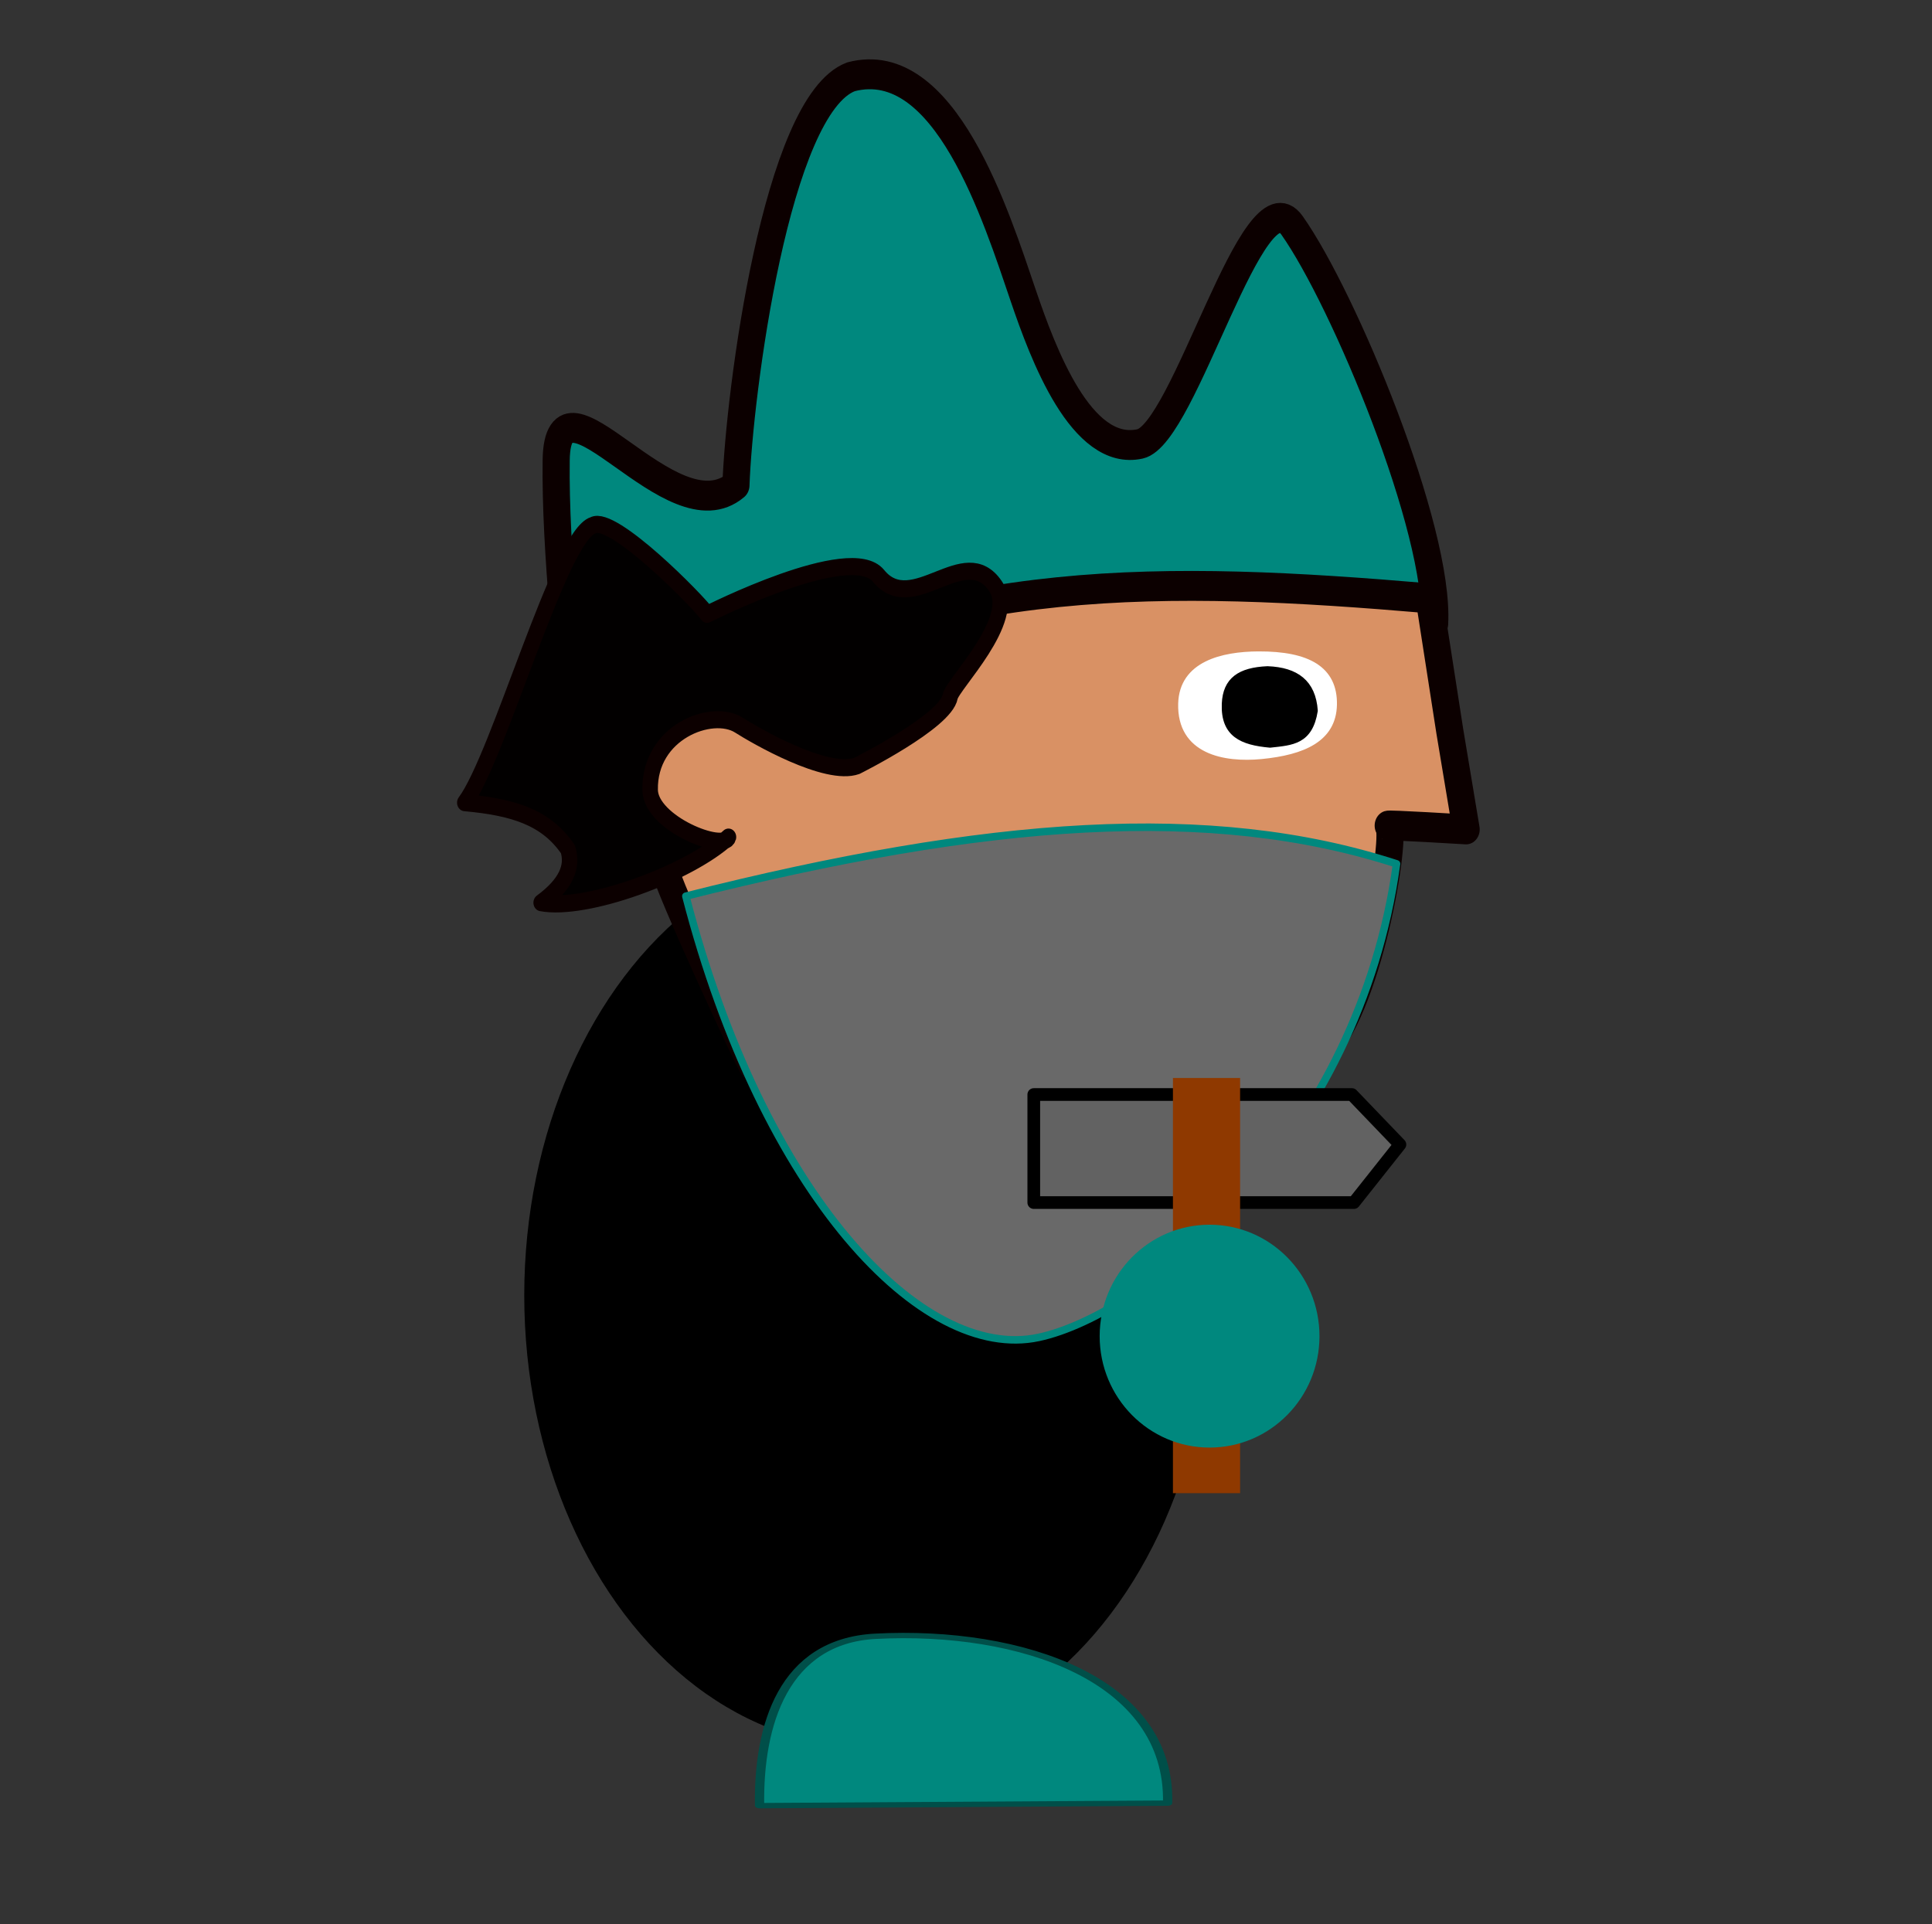 <?xml version="1.0" encoding="UTF-8" standalone="no"?>
<!DOCTYPE svg PUBLIC "-//W3C//DTD SVG 1.1//EN" "http://www.w3.org/Graphics/SVG/1.1/DTD/svg11.dtd">
<svg width="100%" height="100%" viewBox="0 0 257 256" version="1.1" xmlns="http://www.w3.org/2000/svg" xmlns:xlink="http://www.w3.org/1999/xlink" xml:space="preserve" xmlns:serif="http://www.serif.com/" style="fill-rule:evenodd;clip-rule:evenodd;stroke-linecap:round;stroke-linejoin:round;stroke-miterlimit:1.5;">
    <rect x="0" y="0" width="257" height="256" fill="#333333" stroke="none"/>
    <g transform="matrix(1,0,0,1,-712,0)">
        <g id="left" transform="matrix(1,0,0,1,-0.162,0)">
            <rect x="712.162" y="0" width="256.162" height="255.349" style="fill:none;"/>
            <g id="Body" transform="matrix(0.928,0,0,1.221,758.564,4.927)">
                <circle cx="74.345" cy="137.101" r="49.199"/>
            </g>
            <g id="Face" transform="matrix(0.407,0,0,0.449,753.463,-25.105)">
                <path d="M139.058,199.679C117.944,215.902 80.758,161.582 80.304,192.268C79.901,219.51 84.449,252.975 87.642,290.909L367.414,240.71C369.076,212.812 337.821,144.538 320.792,122.682C308.148,106.455 285.728,184.541 271.119,187.448C251.907,191.272 239.366,160.548 233.041,143.719C224.089,119.897 207.37,71.382 176.674,78.662C152.197,86.949 140.113,172.598 139.058,199.679Z" style="fill:rgb(0,136,126);stroke:rgb(12,0,0);stroke-width:8.86px;"/>
                <path d="M144.399,371.666C143.545,370.929 116.685,318.496 115.421,312.313C90.794,314.735 85.631,304.454 86.957,289.772C86.612,280.181 90.962,275.007 97.687,272.069C108.776,269.653 123.791,256.891 128.823,262.856C207.629,225.148 279.018,226.509 365.624,233.197L372.38,272.626L377.717,301.672C377.717,301.672 351.543,300.23 352.229,300.566C355.344,302.091 346.005,355.553 329.621,368.678C314.051,381.149 274.064,404.727 233.623,408.047C197.883,410.982 161.737,386.625 144.399,371.666Z" style="fill:rgb(217,145,100);stroke:rgb(12,0,0);stroke-width:8.86px;"/>
                <path d="M185.638,226.518C196.83,239.007 213.832,216.078 223.905,229.616C231.289,239.542 209.804,258.641 209.076,262.33C207.621,269.712 178.567,282.854 178.567,282.854C168.565,286.08 145.384,273.865 139.998,270.761C131.281,265.736 110.664,272.698 111.019,290.012C111.225,300.036 135.222,308.402 136.617,303.949C123.783,314.72 90.055,325.919 75.393,323.385C83.525,317.962 85.927,312.699 84.14,307.552C76.993,298.041 66.231,295.048 50.434,293.75C61.534,280.253 81.581,214.427 92.385,211.566C98.787,208.366 126.748,234.146 129.651,237.929C129.651,237.929 176.532,216.356 185.638,226.518Z" style="fill:rgb(2,0,0);stroke:rgb(12,0,0);stroke-width:5.06px;"/>
                <g transform="matrix(2.454,0,0,2.225,-70.083,55.854)">
                    <path d="M78.552,119.367C118.874,109.206 148.513,107.064 173.208,115.063C168.231,151.628 140.086,175.026 125.524,178.135C110,181.45 88.827,159.127 78.552,119.367Z" style="fill:rgb(105,105,105);stroke:rgb(0,136,126);stroke-width:1px;"/>
                </g>
                <g transform="matrix(1,0,0,1,20.437,6.556)">
                    <path d="M289.412,243.247C277.563,243.291 264.381,246.17 264.034,257.85C263.616,271.921 278.142,274.48 290.402,273.393C304.119,272.175 313.933,268.279 314.172,258.2C314.422,247.67 305.645,243.187 289.412,243.247Z" style="fill:white;stroke:white;stroke-width:1.75px;"/>
                </g>
                <g transform="matrix(1,0,0,1,25.227,8.004)">
                    <path d="M273.497,256.46C273.81,249.461 278.466,246.535 287.578,246.185C297.006,246.507 302.499,250.195 303.121,258.495C301.494,267.642 295.665,267.861 288.392,268.574C279.166,267.83 273.095,265.471 273.497,256.46Z" style="stroke:black;stroke-width:1.75px;"/>
                </g>
            </g>
            <g transform="matrix(1.737,0,0,1,691.238,7.10543e-15)">
                <g id="Feet">
                    <path d="M70.215,240.224L101.464,239.89C101.69,223.451 90.282,216.671 79.086,217.693C72.044,218.336 70.118,229.499 70.215,240.224Z" style="fill:rgb(0,136,126);stroke:rgb(0,79,73);stroke-width:0.71px;"/>
                </g>
            </g>
            <g id="Hammer" transform="matrix(0.407,0,0,0.449,830.23,-25.105)">
                <g transform="matrix(-2.454,-2.63678e-16,2.63678e-16,-2.225,250.39,739.075)">
                    <path d="M33.797,154.619L39.926,146.891L82.561,146.891L82.561,161.28L40.192,161.28L33.797,154.619Z" style="fill:rgb(98,98,98);stroke:black;stroke-width:1.69px;"/>
                </g>
                <g transform="matrix(2.454,0,0,2.44,-57.11,18.982)">
                    <rect x="61.278" y="146.044" width="8.945" height="50.419" style="fill:rgb(143,57,0);"/>
                </g>
                <g transform="matrix(2.454,0,0,2.225,-70.083,55.854)">
                    <ellipse cx="71.443" cy="177.963" rx="14.638" ry="14.841" style="fill:rgb(0,136,126);"/>
                </g>
            </g>
        </g>
    </g>
</svg>
